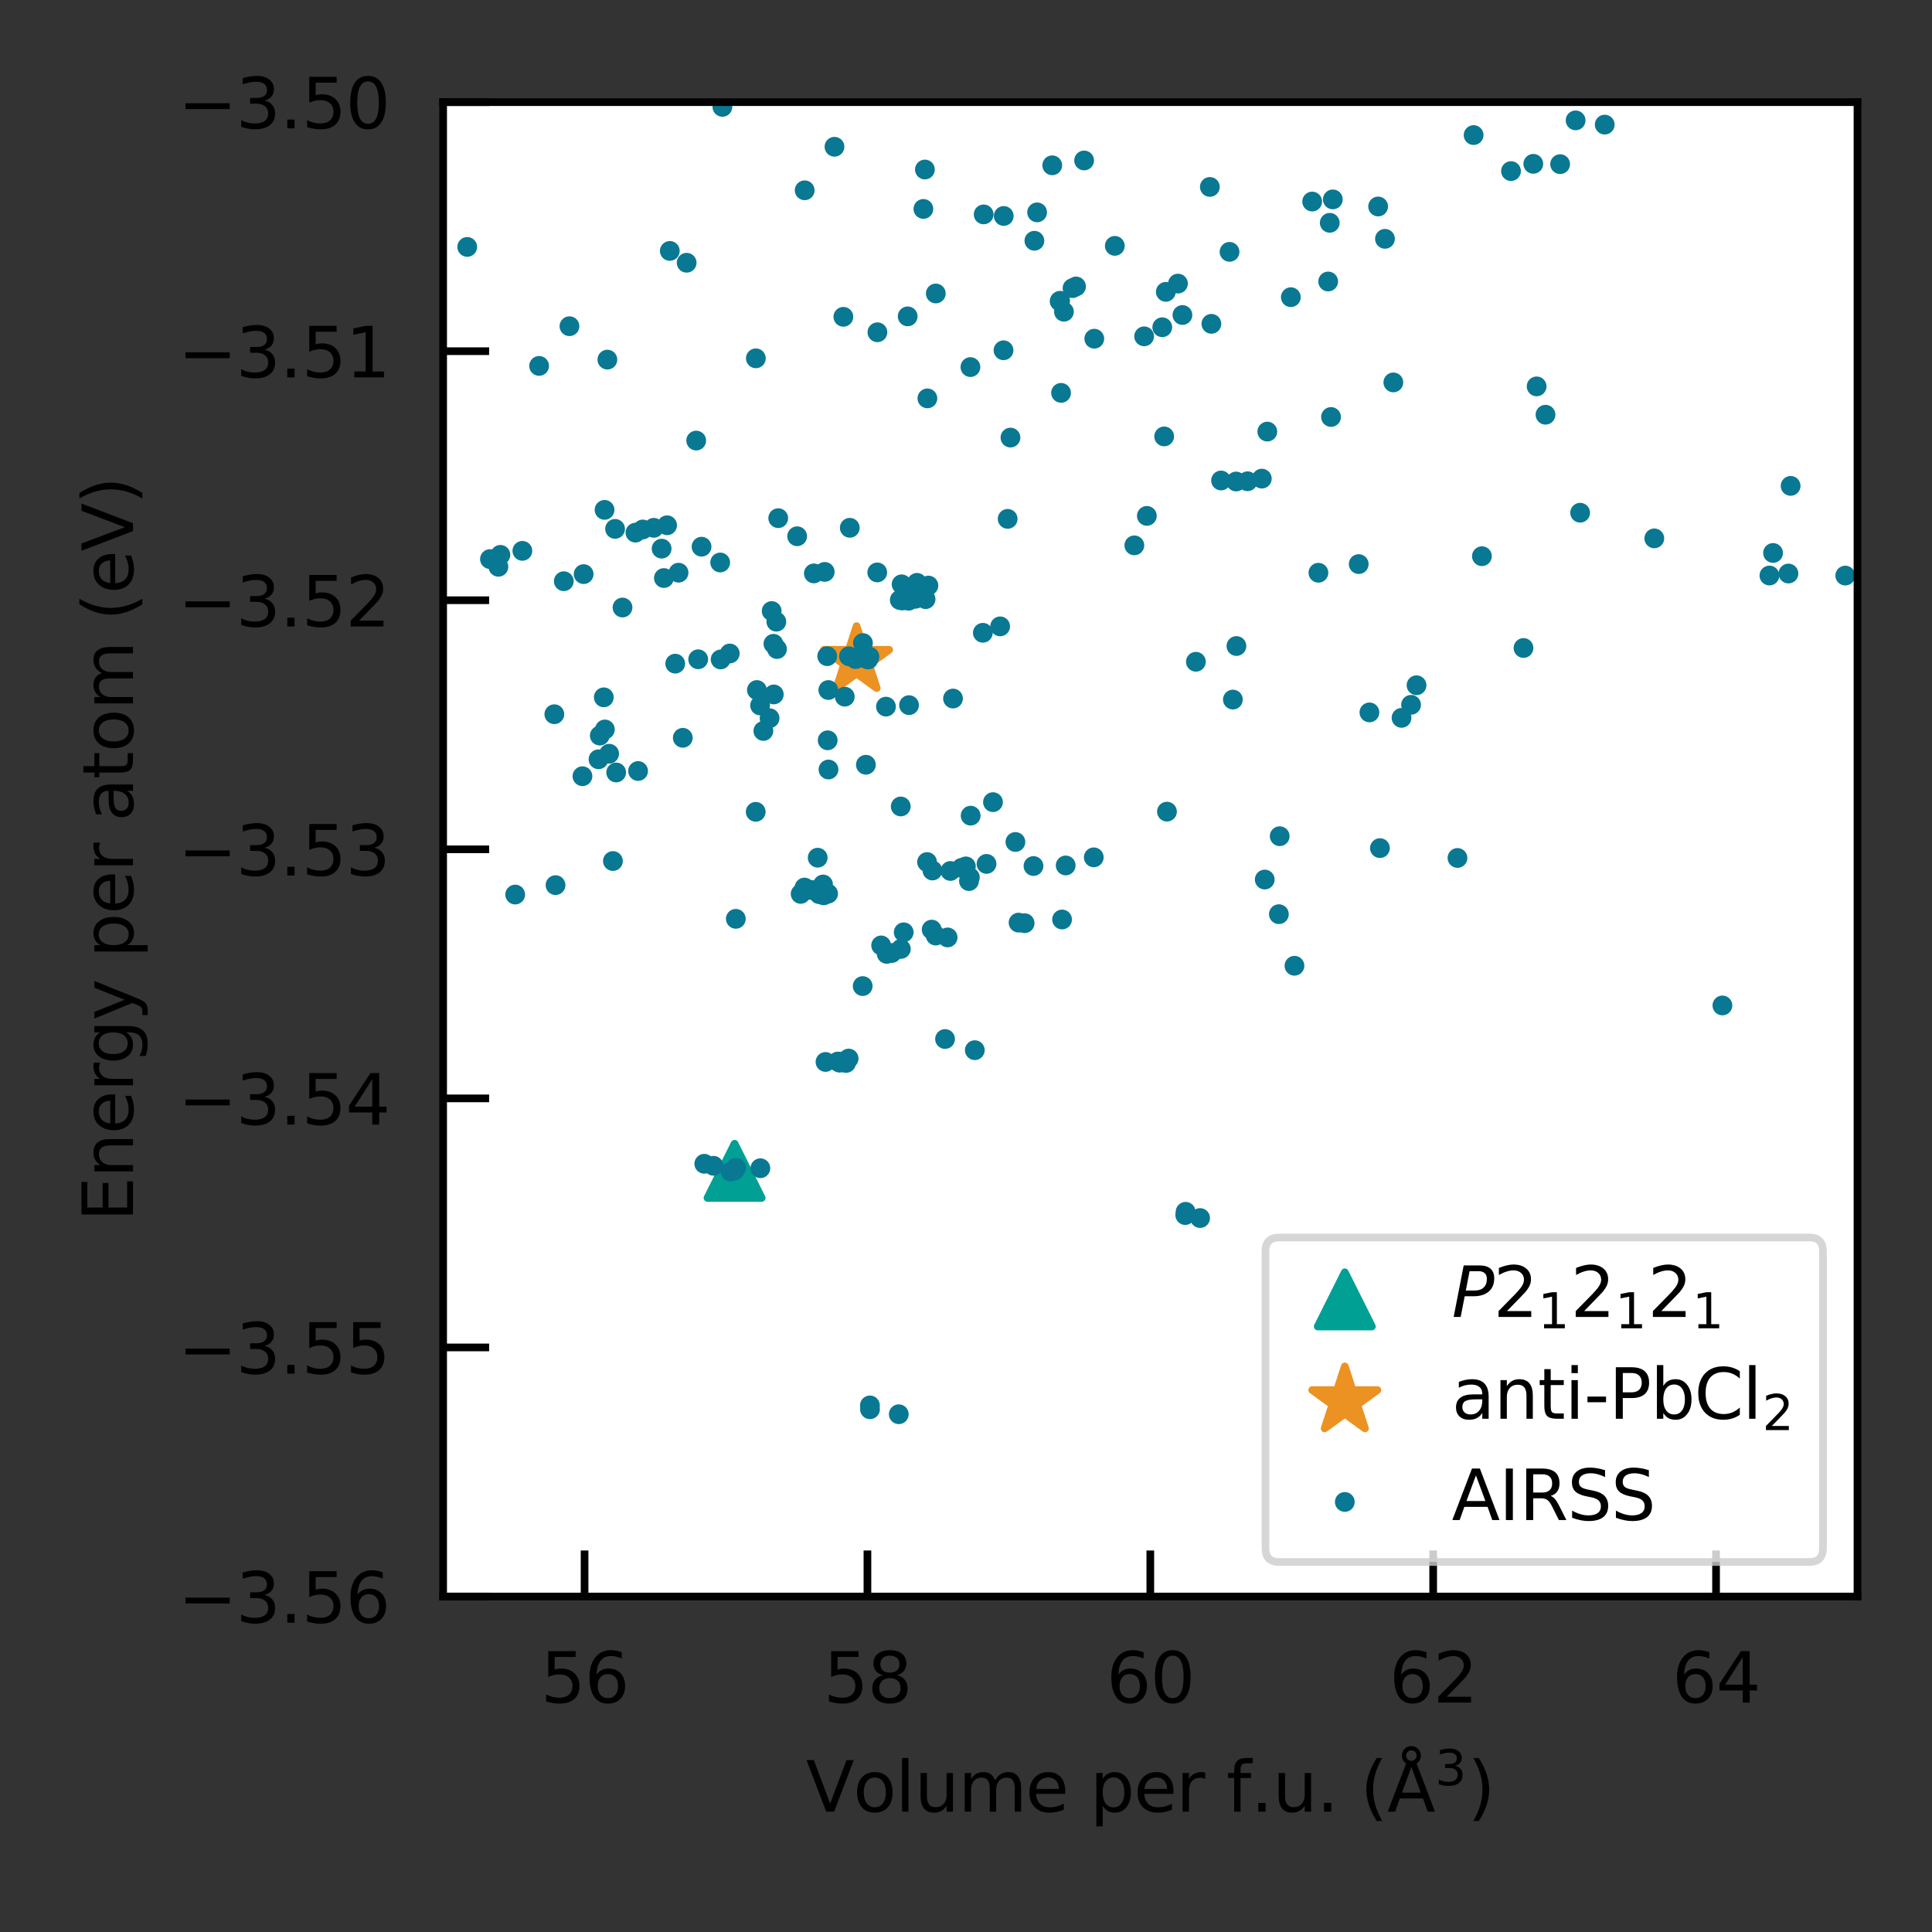 <?xml version="1.0" encoding="utf-8" standalone="no"?>
<!DOCTYPE svg PUBLIC "-//W3C//DTD SVG 1.1//EN"
  "http://www.w3.org/Graphics/SVG/1.1/DTD/svg11.dtd">
<svg height="252pt" version="1.1" viewBox="0 0 252 252" width="252pt" xmlns="http://www.w3.org/2000/svg" xmlns:xlink="http://www.w3.org/1999/xlink">
 <rect x="0" y="0" width="252" height="252" fill="#333333" stroke="none"/>
 <defs>
  <style type="text/css">*{stroke-linecap:butt;stroke-linejoin:round;}</style>
 </defs>
 <g id="figure_1">
  <g id="patch_1">
   <path d="M 0 252 
L 252 252 
L 252 0 
L 0 0 
z
" style="fill:none;"/>
  </g>
  <g id="axes_1">
   <g id="patch_2">
    <path d="M 57.8 208.24 
L 242.28 208.24 
L 242.28 13.32 
L 57.8 13.32 
z
" style="fill:#ffffff;"/>
   </g>
   <g id="PathCollection_1">
    <defs>
     <path d="M 0 -3.536 
L -3.536 3.536 
L 3.536 3.536 
z
" id="m527b037a0a" style="stroke:#00a094;"/>
    </defs>
    <g clip-path="url(#p0d3072b4ee)">
     <use style="fill:#00a094;stroke:#00a094;" x="95.815" xlink:href="#m527b037a0a" y="152.714"/>
    </g>
   </g>
   <g id="PathCollection_2">
    <defs>
     <path d="M 0 -4.472 
L -1.004 -1.382 
L -4.253 -1.382 
L -1.625 0.528 
L -2.629 3.618 
L -0 1.708 
L 2.629 3.618 
L 1.625 0.528 
L 4.253 -1.382 
L 1.004 -1.382 
z
" id="m580f932e03" style="stroke:#eb9222;"/>
    </defs>
    <g clip-path="url(#p0d3072b4ee)">
     <use style="fill:#eb9222;stroke:#eb9222;" x="111.729" xlink:href="#m580f932e03" y="86.137"/>
    </g>
   </g>
   <g id="PathCollection_3">
    <defs>
     <path d="M 0 0.791 
C 0.21 0.791 0.411 0.707 0.559 0.559 
C 0.707 0.411 0.791 0.21 0.791 0 
C 0.791 -0.21 0.707 -0.411 0.559 -0.559 
C 0.411 -0.707 0.21 -0.791 0 -0.791 
C -0.21 -0.791 -0.411 -0.707 -0.559 -0.559 
C -0.707 -0.411 -0.791 -0.21 -0.791 0 
C -0.791 0.21 -0.707 0.411 -0.559 0.559 
C -0.411 0.707 -0.21 0.791 0 0.791 
z
" id="md164e96bd6" style="stroke:#097892;"/>
    </defs>
    <g clip-path="url(#p0d3072b4ee)">
     <use style="fill:#097892;stroke:#097892;" x="173.847" xlink:href="#md164e96bd6" y="26.008"/>
     <use style="fill:#097892;stroke:#097892;" x="316.78" xlink:href="#md164e96bd6" y="34.277"/>
     <use style="fill:#097892;stroke:#097892;" x="180.648" xlink:href="#md164e96bd6" y="31.152"/>
     <use style="fill:#097892;stroke:#097892;" x="246.157" xlink:href="#md164e96bd6" y="74.673"/>
     <use style="fill:#097892;stroke:#097892;" x="182.809" xlink:href="#md164e96bd6" y="93.634"/>
     <use style="fill:#097892;stroke:#097892;" x="304.326" xlink:href="#md164e96bd6" y="33.35"/>
     <use style="fill:#097892;stroke:#097892;" x="215.779" xlink:href="#md164e96bd6" y="70.223"/>
     <use style="fill:#097892;stroke:#097892;" x="78.856" xlink:href="#md164e96bd6" y="66.504"/>
     <use style="fill:#097892;stroke:#097892;" x="110.353" xlink:href="#md164e96bd6" y="138.646"/>
     <use style="fill:#097892;stroke:#097892;" x="123.269" xlink:href="#md164e96bd6" y="135.524"/>
     <use style="fill:#097892;stroke:#097892;" x="199.997" xlink:href="#md164e96bd6" y="21.369"/>
     <use style="fill:#097892;stroke:#097892;" x="209.314" xlink:href="#md164e96bd6" y="16.254"/>
     <use style="fill:#097892;stroke:#097892;" x="120.965" xlink:href="#md164e96bd6" y="51.961"/>
     <use style="fill:#097892;stroke:#097892;" x="82.883" xlink:href="#md164e96bd6" y="69.475"/>
     <use style="fill:#097892;stroke:#097892;" x="128.304" xlink:href="#md164e96bd6" y="27.965"/>
     <use style="fill:#097892;stroke:#097892;" x="138.276" xlink:href="#md164e96bd6" y="39.229"/>
     <use style="fill:#097892;stroke:#097892;" x="149.234" xlink:href="#md164e96bd6" y="43.87"/>
     <use style="fill:#097892;stroke:#097892;" x="83.229" xlink:href="#md164e96bd6" y="100.567"/>
     <use style="fill:#097892;stroke:#097892;" x="164.584" xlink:href="#md164e96bd6" y="62.43"/>
     <use style="fill:#097892;stroke:#097892;" x="107.898" xlink:href="#md164e96bd6" y="85.588"/>
     <use style="fill:#097892;stroke:#097892;" x="104.934" xlink:href="#md164e96bd6" y="115.77"/>
     <use style="fill:#097892;stroke:#097892;" x="134.922" xlink:href="#md164e96bd6" y="31.404"/>
     <use style="fill:#097892;stroke:#097892;" x="201.588" xlink:href="#md164e96bd6" y="54.093"/>
     <use style="fill:#097892;stroke:#097892;" x="101.509" xlink:href="#md164e96bd6" y="67.585"/>
     <use style="fill:#097892;stroke:#097892;" x="110.692" xlink:href="#md164e96bd6" y="138.071"/>
     <use style="fill:#097892;stroke:#097892;" x="120.639" xlink:href="#md164e96bd6" y="22.111"/>
     <use style="fill:#097892;stroke:#097892;" x="118.392" xlink:href="#md164e96bd6" y="41.265"/>
     <use style="fill:#097892;stroke:#097892;" x="112.943" xlink:href="#md164e96bd6" y="99.75"/>
     <use style="fill:#097892;stroke:#097892;" x="94.225" xlink:href="#md164e96bd6" y="13.941"/>
     <use style="fill:#097892;stroke:#097892;" x="95.976" xlink:href="#md164e96bd6" y="119.847"/>
     <use style="fill:#097892;stroke:#097892;" x="78.756" xlink:href="#md164e96bd6" y="90.955"/>
     <use style="fill:#097892;stroke:#097892;" x="108.846" xlink:href="#md164e96bd6" y="19.143"/>
     <use style="fill:#097892;stroke:#097892;" x="131.434" xlink:href="#md164e96bd6" y="67.678"/>
     <use style="fill:#097892;stroke:#097892;" x="145.411" xlink:href="#md164e96bd6" y="32.069"/>
     <use style="fill:#097892;stroke:#097892;" x="107.573" xlink:href="#md164e96bd6" y="74.596"/>
     <use style="fill:#097892;stroke:#097892;" x="138.775" xlink:href="#md164e96bd6" y="40.659"/>
     <use style="fill:#097892;stroke:#097892;" x="134.803" xlink:href="#md164e96bd6" y="112.96"/>
     <use style="fill:#097892;stroke:#097892;" x="132.857" xlink:href="#md164e96bd6" y="120.341"/>
     <use style="fill:#097892;stroke:#097892;" x="183.463" xlink:href="#md164e96bd6" y="-1"/>
     <use style="fill:#097892;stroke:#097892;" x="179.353" xlink:href="#md164e96bd6" y="-1"/>
     <use style="fill:#097892;stroke:#097892;" x="112.557" xlink:href="#md164e96bd6" y="83.878"/>
     <use style="fill:#097892;stroke:#097892;" x="106.655" xlink:href="#md164e96bd6" y="111.873"/>
     <use style="fill:#097892;stroke:#097892;" x="141.407" xlink:href="#md164e96bd6" y="20.93"/>
     <use style="fill:#097892;stroke:#097892;" x="79.947" xlink:href="#md164e96bd6" y="112.308"/>
     <use style="fill:#097892;stroke:#097892;" x="135.276" xlink:href="#md164e96bd6" y="27.7"/>
     <use style="fill:#097892;stroke:#097892;" x="114.446" xlink:href="#md164e96bd6" y="43.34"/>
     <use style="fill:#097892;stroke:#097892;" x="81.197" xlink:href="#md164e96bd6" y="79.242"/>
     <use style="fill:#097892;stroke:#097892;" x="138.4" xlink:href="#md164e96bd6" y="51.243"/>
     <use style="fill:#097892;stroke:#097892;" x="98.727" xlink:href="#md164e96bd6" y="90.004"/>
     <use style="fill:#097892;stroke:#097892;" x="110.188" xlink:href="#md164e96bd6" y="90.871"/>
     <use style="fill:#097892;stroke:#097892;" x="125.986" xlink:href="#md164e96bd6" y="113.007"/>
     <use style="fill:#097892;stroke:#097892;" x="73.539" xlink:href="#md164e96bd6" y="75.81"/>
     <use style="fill:#097892;stroke:#097892;" x="122.06" xlink:href="#md164e96bd6" y="38.28"/>
     <use style="fill:#097892;stroke:#097892;" x="76.126" xlink:href="#md164e96bd6" y="74.885"/>
     <use style="fill:#097892;stroke:#097892;" x="118.028" xlink:href="#md164e96bd6" y="77.872"/>
     <use style="fill:#097892;stroke:#097892;" x="93.937" xlink:href="#md164e96bd6" y="73.368"/>
     <use style="fill:#097892;stroke:#097892;" x="267.01" xlink:href="#md164e96bd6" y="31.145"/>
     <use style="fill:#097892;stroke:#097892;" x="120.919" xlink:href="#md164e96bd6" y="112.442"/>
     <use style="fill:#097892;stroke:#097892;" x="168.37" xlink:href="#md164e96bd6" y="38.763"/>
     <use style="fill:#097892;stroke:#097892;" x="165.302" xlink:href="#md164e96bd6" y="56.295"/>
     <use style="fill:#097892;stroke:#097892;" x="117.362" xlink:href="#md164e96bd6" y="78.258"/>
     <use style="fill:#097892;stroke:#097892;" x="90.809" xlink:href="#md164e96bd6" y="57.466"/>
     <use style="fill:#097892;stroke:#097892;" x="83.835" xlink:href="#md164e96bd6" y="69.063"/>
     <use style="fill:#097892;stroke:#097892;" x="140.352" xlink:href="#md164e96bd6" y="37.364"/>
     <use style="fill:#097892;stroke:#097892;" x="117.49" xlink:href="#md164e96bd6" y="105.19"/>
     <use style="fill:#097892;stroke:#097892;" x="126.578" xlink:href="#md164e96bd6" y="47.88"/>
     <use style="fill:#097892;stroke:#097892;" x="160.811" xlink:href="#md164e96bd6" y="91.249"/>
     <use style="fill:#097892;stroke:#097892;" x="123.967" xlink:href="#md164e96bd6" y="113.604"/>
     <use style="fill:#097892;stroke:#097892;" x="141.374" xlink:href="#md164e96bd6" y="4.168"/>
     <use style="fill:#097892;stroke:#097892;" x="99.571" xlink:href="#md164e96bd6" y="95.342"/>
     <use style="fill:#097892;stroke:#097892;" x="100.882" xlink:href="#md164e96bd6" y="83.974"/>
     <use style="fill:#097892;stroke:#097892;" x="109.985" xlink:href="#md164e96bd6" y="138.46"/>
     <use style="fill:#097892;stroke:#097892;" x="154.598" xlink:href="#md164e96bd6" y="158.485"/>
     <use style="fill:#097892;stroke:#097892;" x="101.262" xlink:href="#md164e96bd6" y="81.092"/>
     <use style="fill:#097892;stroke:#097892;" x="156.534" xlink:href="#md164e96bd6" y="158.875"/>
     <use style="fill:#097892;stroke:#097892;" x="45.44" xlink:href="#md164e96bd6" y="64.35"/>
     <use style="fill:#097892;stroke:#097892;" x="118.57" xlink:href="#md164e96bd6" y="91.974"/>
     <use style="fill:#097892;stroke:#097892;" x="60.942" xlink:href="#md164e96bd6" y="32.207"/>
     <use style="fill:#097892;stroke:#097892;" x="181.74" xlink:href="#md164e96bd6" y="49.88"/>
     <use style="fill:#097892;stroke:#097892;" x="139.898" xlink:href="#md164e96bd6" y="37.585"/>
     <use style="fill:#097892;stroke:#097892;" x="209.76" xlink:href="#md164e96bd6" y="8.084"/>
     <use style="fill:#097892;stroke:#097892;" x="108.043" xlink:href="#md164e96bd6" y="90.004"/>
     <use style="fill:#097892;stroke:#097892;" x="128.199" xlink:href="#md164e96bd6" y="82.538"/>
     <use style="fill:#097892;stroke:#097892;" x="171.153" xlink:href="#md164e96bd6" y="26.289"/>
     <use style="fill:#097892;stroke:#097892;" x="67.199" xlink:href="#md164e96bd6" y="116.681"/>
     <use style="fill:#097892;stroke:#097892;" x="89.06" xlink:href="#md164e96bd6" y="96.236"/>
     <use style="fill:#097892;stroke:#097892;" x="78.065" xlink:href="#md164e96bd6" y="99.037"/>
     <use style="fill:#097892;stroke:#097892;" x="130.894" xlink:href="#md164e96bd6" y="45.689"/>
     <use style="fill:#097892;stroke:#097892;" x="158.007" xlink:href="#md164e96bd6" y="42.239"/>
     <use style="fill:#097892;stroke:#097892;" x="159.268" xlink:href="#md164e96bd6" y="62.673"/>
     <use style="fill:#097892;stroke:#097892;" x="162.723" xlink:href="#md164e96bd6" y="62.773"/>
     <use style="fill:#097892;stroke:#097892;" x="131.8" xlink:href="#md164e96bd6" y="57.076"/>
     <use style="fill:#097892;stroke:#097892;" x="95.796" xlink:href="#md164e96bd6" y="152.668"/>
     <use style="fill:#097892;stroke:#097892;" x="104.958" xlink:href="#md164e96bd6" y="24.821"/>
     <use style="fill:#097892;stroke:#097892;" x="110.006" xlink:href="#md164e96bd6" y="41.323"/>
     <use style="fill:#097892;stroke:#097892;" x="100.655" xlink:href="#md164e96bd6" y="79.701"/>
     <use style="fill:#097892;stroke:#097892;" x="160.375" xlink:href="#md164e96bd6" y="32.85"/>
     <use style="fill:#097892;stroke:#097892;" x="137.249" xlink:href="#md164e96bd6" y="21.562"/>
     <use style="fill:#097892;stroke:#097892;" x="101.347" xlink:href="#md164e96bd6" y="84.657"/>
     <use style="fill:#097892;stroke:#097892;" x="93.998" xlink:href="#md164e96bd6" y="86.013"/>
     <use style="fill:#097892;stroke:#097892;" x="73.274" xlink:href="#md164e96bd6" y="-1"/>
     <use style="fill:#097892;stroke:#097892;" x="145.239" xlink:href="#md164e96bd6" y="-1"/>
     <use style="fill:#097892;stroke:#097892;" x="173.446" xlink:href="#md164e96bd6" y="29.063"/>
     <use style="fill:#097892;stroke:#097892;" x="139.531" xlink:href="#md164e96bd6" y="-1"/>
     <use style="fill:#097892;stroke:#097892;" x="121.463" xlink:href="#md164e96bd6" y="-1"/>
     <use style="fill:#097892;stroke:#097892;" x="98.59" xlink:href="#md164e96bd6" y="46.738"/>
     <use style="fill:#097892;stroke:#097892;" x="72.305" xlink:href="#md164e96bd6" y="93.16"/>
     <use style="fill:#097892;stroke:#097892;" x="99.177" xlink:href="#md164e96bd6" y="152.378"/>
     <use style="fill:#097892;stroke:#097892;" x="151.848" xlink:href="#md164e96bd6" y="56.923"/>
     <use style="fill:#097892;stroke:#097892;" x="74.278" xlink:href="#md164e96bd6" y="42.549"/>
     <use style="fill:#097892;stroke:#097892;" x="122.048" xlink:href="#md164e96bd6" y="122.031"/>
     <use style="fill:#097892;stroke:#097892;" x="87.013" xlink:href="#md164e96bd6" y="68.515"/>
     <use style="fill:#097892;stroke:#097892;" x="105.806" xlink:href="#md164e96bd6" y="116.078"/>
     <use style="fill:#097892;stroke:#097892;" x="79.222" xlink:href="#md164e96bd6" y="46.907"/>
     <use style="fill:#097892;stroke:#097892;" x="88.507" xlink:href="#md164e96bd6" y="74.699"/>
     <use style="fill:#097892;stroke:#097892;" x="157.807" xlink:href="#md164e96bd6" y="24.382"/>
     <use style="fill:#097892;stroke:#097892;" x="154.23" xlink:href="#md164e96bd6" y="41.087"/>
     <use style="fill:#097892;stroke:#097892;" x="63.908" xlink:href="#md164e96bd6" y="72.923"/>
     <use style="fill:#097892;stroke:#097892;" x="108.064" xlink:href="#md164e96bd6" y="100.372"/>
     <use style="fill:#097892;stroke:#097892;" x="85.28" xlink:href="#md164e96bd6" y="68.845"/>
     <use style="fill:#097892;stroke:#097892;" x="118.032" xlink:href="#md164e96bd6" y="77.92"/>
     <use style="fill:#097892;stroke:#097892;" x="130.923" xlink:href="#md164e96bd6" y="28.169"/>
     <use style="fill:#097892;stroke:#097892;" x="113.476" xlink:href="#md164e96bd6" y="183.819"/>
     <use style="fill:#097892;stroke:#097892;" x="304.711" xlink:href="#md164e96bd6" y="3.736"/>
     <use style="fill:#097892;stroke:#097892;" x="270.223" xlink:href="#md164e96bd6" y="-1"/>
     <use style="fill:#097892;stroke:#097892;" x="183.647" xlink:href="#md164e96bd6" y="-1"/>
     <use style="fill:#097892;stroke:#097892;" x="127.148" xlink:href="#md164e96bd6" y="136.98"/>
     <use style="fill:#097892;stroke:#097892;" x="233.275" xlink:href="#md164e96bd6" y="74.808"/>
     <use style="fill:#097892;stroke:#097892;" x="161.232" xlink:href="#md164e96bd6" y="62.806"/>
     <use style="fill:#097892;stroke:#097892;" x="200.43" xlink:href="#md164e96bd6" y="50.398"/>
     <use style="fill:#097892;stroke:#097892;" x="250.779" xlink:href="#md164e96bd6" y="73.084"/>
     <use style="fill:#097892;stroke:#097892;" x="198.719" xlink:href="#md164e96bd6" y="84.521"/>
     <use style="fill:#097892;stroke:#097892;" x="189.87" xlink:href="#md164e96bd6" y="-1"/>
     <use style="fill:#097892;stroke:#097892;" x="188.228" xlink:href="#md164e96bd6" y="-1"/>
     <use style="fill:#097892;stroke:#097892;" x="184.765" xlink:href="#md164e96bd6" y="89.381"/>
     <use style="fill:#097892;stroke:#097892;" x="120.726" xlink:href="#md164e96bd6" y="78.149"/>
     <use style="fill:#097892;stroke:#097892;" x="314.011" xlink:href="#md164e96bd6" y="31.75"/>
     <use style="fill:#097892;stroke:#097892;" x="265.396" xlink:href="#md164e96bd6" y="29.943"/>
     <use style="fill:#097892;stroke:#097892;" x="96.013" xlink:href="#md164e96bd6" y="152.325"/>
     <use style="fill:#097892;stroke:#097892;" x="155.987" xlink:href="#md164e96bd6" y="86.319"/>
     <use style="fill:#097892;stroke:#097892;" x="195.436" xlink:href="#md164e96bd6" y="-1"/>
     <use style="fill:#097892;stroke:#097892;" x="203.224" xlink:href="#md164e96bd6" y="-1"/>
     <use style="fill:#097892;stroke:#097892;" x="116.314" xlink:href="#md164e96bd6" y="124.304"/>
     <use style="fill:#097892;stroke:#097892;" x="327.027" xlink:href="#md164e96bd6" y="66.114"/>
     <use style="fill:#097892;stroke:#097892;" x="304.364" xlink:href="#md164e96bd6" y="31.875"/>
     <use style="fill:#097892;stroke:#097892;" x="72.462" xlink:href="#md164e96bd6" y="115.452"/>
     <use style="fill:#097892;stroke:#097892;" x="95.186" xlink:href="#md164e96bd6" y="85.237"/>
     <use style="fill:#097892;stroke:#097892;" x="121.622" xlink:href="#md164e96bd6" y="113.544"/>
     <use style="fill:#097892;stroke:#097892;" x="88.073" xlink:href="#md164e96bd6" y="86.563"/>
     <use style="fill:#097892;stroke:#097892;" x="186.789" xlink:href="#md164e96bd6" y="-1"/>
     <use style="fill:#097892;stroke:#097892;" x="191.437" xlink:href="#md164e96bd6" y="-1"/>
     <use style="fill:#097892;stroke:#097892;" x="119.412" xlink:href="#md164e96bd6" y="78.101"/>
     <use style="fill:#097892;stroke:#097892;" x="152.212" xlink:href="#md164e96bd6" y="105.866"/>
     <use style="fill:#097892;stroke:#097892;" x="118.52" xlink:href="#md164e96bd6" y="78.358"/>
     <use style="fill:#097892;stroke:#097892;" x="91.864" xlink:href="#md164e96bd6" y="151.796"/>
     <use style="fill:#097892;stroke:#097892;" x="138.212" xlink:href="#md164e96bd6" y="39.298"/>
     <use style="fill:#097892;stroke:#097892;" x="117.682" xlink:href="#md164e96bd6" y="78.324"/>
     <use style="fill:#097892;stroke:#097892;" x="109.28" xlink:href="#md164e96bd6" y="138.462"/>
     <use style="fill:#097892;stroke:#097892;" x="133.648" xlink:href="#md164e96bd6" y="120.416"/>
     <use style="fill:#097892;stroke:#097892;" x="305.415" xlink:href="#md164e96bd6" y="34.524"/>
     <use style="fill:#097892;stroke:#097892;" x="106.155" xlink:href="#md164e96bd6" y="74.792"/>
     <use style="fill:#097892;stroke:#097892;" x="91.069" xlink:href="#md164e96bd6" y="85.992"/>
     <use style="fill:#097892;stroke:#097892;" x="79.455" xlink:href="#md164e96bd6" y="98.313"/>
     <use style="fill:#097892;stroke:#097892;" x="193.295" xlink:href="#md164e96bd6" y="72.548"/>
     <use style="fill:#097892;stroke:#097892;" x="120.442" xlink:href="#md164e96bd6" y="27.251"/>
     <use style="fill:#097892;stroke:#097892;" x="126.608" xlink:href="#md164e96bd6" y="106.39"/>
     <use style="fill:#097892;stroke:#097892;" x="115.56" xlink:href="#md164e96bd6" y="92.169"/>
     <use style="fill:#097892;stroke:#097892;" x="138.53" xlink:href="#md164e96bd6" y="119.933"/>
     <use style="fill:#097892;stroke:#097892;" x="123.602" xlink:href="#md164e96bd6" y="122.275"/>
     <use style="fill:#097892;stroke:#097892;" x="98.572" xlink:href="#md164e96bd6" y="105.892"/>
     <use style="fill:#097892;stroke:#097892;" x="190.106" xlink:href="#md164e96bd6" y="111.907"/>
     <use style="fill:#097892;stroke:#097892;" x="109.512" xlink:href="#md164e96bd6" y="138.609"/>
     <use style="fill:#097892;stroke:#097892;" x="107.959" xlink:href="#md164e96bd6" y="96.561"/>
     <use style="fill:#097892;stroke:#097892;" x="95.295" xlink:href="#md164e96bd6" y="152.797"/>
     <use style="fill:#097892;stroke:#097892;" x="125.418" xlink:href="#md164e96bd6" y="113.202"/>
     <use style="fill:#097892;stroke:#097892;" x="139.003" xlink:href="#md164e96bd6" y="112.884"/>
     <use style="fill:#097892;stroke:#097892;" x="197.087" xlink:href="#md164e96bd6" y="22.317"/>
     <use style="fill:#097892;stroke:#097892;" x="117.876" xlink:href="#md164e96bd6" y="121.604"/>
     <use style="fill:#097892;stroke:#097892;" x="152.063" xlink:href="#md164e96bd6" y="38.067"/>
     <use style="fill:#097892;stroke:#097892;" x="112.526" xlink:href="#md164e96bd6" y="128.619"/>
     <use style="fill:#097892;stroke:#097892;" x="151.6" xlink:href="#md164e96bd6" y="42.684"/>
     <use style="fill:#097892;stroke:#097892;" x="106.846" xlink:href="#md164e96bd6" y="116.628"/>
     <use style="fill:#097892;stroke:#097892;" x="230.794" xlink:href="#md164e96bd6" y="75.068"/>
     <use style="fill:#097892;stroke:#097892;" x="155.846" xlink:href="#md164e96bd6" y="10.8"/>
     <use style="fill:#097892;stroke:#097892;" x="124.307" xlink:href="#md164e96bd6" y="91.114"/>
     <use style="fill:#097892;stroke:#097892;" x="240.688" xlink:href="#md164e96bd6" y="75.076"/>
     <use style="fill:#097892;stroke:#097892;" x="142.733" xlink:href="#md164e96bd6" y="44.178"/>
     <use style="fill:#097892;stroke:#097892;" x="89.562" xlink:href="#md164e96bd6" y="34.272"/>
     <use style="fill:#097892;stroke:#097892;" x="173.612" xlink:href="#md164e96bd6" y="54.389"/>
     <use style="fill:#097892;stroke:#097892;" x="153.647" xlink:href="#md164e96bd6" y="36.991"/>
     <use style="fill:#097892;stroke:#097892;" x="80.227" xlink:href="#md164e96bd6" y="68.984"/>
     <use style="fill:#097892;stroke:#097892;" x="161.273" xlink:href="#md164e96bd6" y="84.263"/>
     <use style="fill:#097892;stroke:#097892;" x="173.241" xlink:href="#md164e96bd6" y="36.716"/>
     <use style="fill:#097892;stroke:#097892;" x="177.224" xlink:href="#md164e96bd6" y="73.578"/>
     <use style="fill:#097892;stroke:#097892;" x="246.86" xlink:href="#md164e96bd6" y="84.871"/>
     <use style="fill:#097892;stroke:#097892;" x="80.371" xlink:href="#md164e96bd6" y="100.758"/>
     <use style="fill:#097892;stroke:#097892;" x="129.518" xlink:href="#md164e96bd6" y="104.628"/>
     <use style="fill:#097892;stroke:#097892;" x="205.515" xlink:href="#md164e96bd6" y="15.7"/>
     <use style="fill:#097892;stroke:#097892;" x="171.967" xlink:href="#md164e96bd6" y="74.707"/>
     <use style="fill:#097892;stroke:#097892;" x="130.454" xlink:href="#md164e96bd6" y="81.7"/>
     <use style="fill:#097892;stroke:#097892;" x="147.959" xlink:href="#md164e96bd6" y="71.134"/>
     <use style="fill:#097892;stroke:#097892;" x="149.59" xlink:href="#md164e96bd6" y="67.289"/>
     <use style="fill:#097892;stroke:#097892;" x="132.445" xlink:href="#md164e96bd6" y="109.823"/>
     <use style="fill:#097892;stroke:#097892;" x="70.32" xlink:href="#md164e96bd6" y="47.727"/>
     <use style="fill:#097892;stroke:#097892;" x="75.973" xlink:href="#md164e96bd6" y="101.244"/>
     <use style="fill:#097892;stroke:#097892;" x="126.502" xlink:href="#md164e96bd6" y="114.441"/>
     <use style="fill:#097892;stroke:#097892;" x="203.496" xlink:href="#md164e96bd6" y="21.411"/>
     <use style="fill:#097892;stroke:#097892;" x="154.645" xlink:href="#md164e96bd6" y="158.06"/>
     <use style="fill:#097892;stroke:#097892;" x="164.966" xlink:href="#md164e96bd6" y="114.722"/>
     <use style="fill:#097892;stroke:#097892;" x="128.676" xlink:href="#md164e96bd6" y="112.683"/>
     <use style="fill:#097892;stroke:#097892;" x="179.757" xlink:href="#md164e96bd6" y="26.934"/>
     <use style="fill:#097892;stroke:#097892;" x="190.558" xlink:href="#md164e96bd6" y="-1"/>
     <use style="fill:#097892;stroke:#097892;" x="177.02" xlink:href="#md164e96bd6" y="-1"/>
     <use style="fill:#097892;stroke:#097892;" x="100.93" xlink:href="#md164e96bd6" y="90.577"/>
     <use style="fill:#097892;stroke:#097892;" x="107.674" xlink:href="#md164e96bd6" y="138.515"/>
     <use style="fill:#097892;stroke:#097892;" x="192.21" xlink:href="#md164e96bd6" y="17.619"/>
     <use style="fill:#097892;stroke:#097892;" x="87.367" xlink:href="#md164e96bd6" y="32.729"/>
     <use style="fill:#097892;stroke:#097892;" x="126.387" xlink:href="#md164e96bd6" y="114.923"/>
     <use style="fill:#097892;stroke:#097892;" x="93.063" xlink:href="#md164e96bd6" y="152.06"/>
     <use style="fill:#097892;stroke:#097892;" x="113.469" xlink:href="#md164e96bd6" y="183.313"/>
     <use style="fill:#097892;stroke:#097892;" x="86.594" xlink:href="#md164e96bd6" y="75.396"/>
     <use style="fill:#097892;stroke:#097892;" x="117.233" xlink:href="#md164e96bd6" y="184.465"/>
     <use style="fill:#097892;stroke:#097892;" x="100.382" xlink:href="#md164e96bd6" y="93.678"/>
     <use style="fill:#097892;stroke:#097892;" x="166.917" xlink:href="#md164e96bd6" y="109.069"/>
     <use style="fill:#097892;stroke:#097892;" x="254.697" xlink:href="#md164e96bd6" y="72.842"/>
     <use style="fill:#097892;stroke:#097892;" x="328.013" xlink:href="#md164e96bd6" y="67.741"/>
     <use style="fill:#097892;stroke:#097892;" x="142.667" xlink:href="#md164e96bd6" y="111.826"/>
     <use style="fill:#097892;stroke:#097892;" x="168.842" xlink:href="#md164e96bd6" y="125.97"/>
     <use style="fill:#097892;stroke:#097892;" x="99.14" xlink:href="#md164e96bd6" y="92.012"/>
     <use style="fill:#097892;stroke:#097892;" x="179.991" xlink:href="#md164e96bd6" y="110.622"/>
     <use style="fill:#097892;stroke:#097892;" x="178.62" xlink:href="#md164e96bd6" y="92.921"/>
     <use style="fill:#097892;stroke:#097892;" x="206.106" xlink:href="#md164e96bd6" y="66.877"/>
     <use style="fill:#097892;stroke:#097892;" x="233.56" xlink:href="#md164e96bd6" y="63.376"/>
     <use style="fill:#097892;stroke:#097892;" x="231.269" xlink:href="#md164e96bd6" y="72.126"/>
     <use style="fill:#097892;stroke:#097892;" x="166.811" xlink:href="#md164e96bd6" y="119.24"/>
     <use style="fill:#097892;stroke:#097892;" x="224.662" xlink:href="#md164e96bd6" y="131.146"/>
     <use style="fill:#097892;stroke:#097892;" x="184.052" xlink:href="#md164e96bd6" y="91.931"/>
     <use style="fill:#097892;stroke:#097892;" x="110.734" xlink:href="#md164e96bd6" y="85.601"/>
     <use style="fill:#097892;stroke:#097892;" x="114.933" xlink:href="#md164e96bd6" y="123.315"/>
     <use style="fill:#097892;stroke:#097892;" x="65.269" xlink:href="#md164e96bd6" y="72.373"/>
     <use style="fill:#097892;stroke:#097892;" x="121.097" xlink:href="#md164e96bd6" y="76.379"/>
     <use style="fill:#097892;stroke:#097892;" x="108.012" xlink:href="#md164e96bd6" y="116.568"/>
     <use style="fill:#097892;stroke:#097892;" x="110.842" xlink:href="#md164e96bd6" y="68.843"/>
     <use style="fill:#097892;stroke:#097892;" x="117.503" xlink:href="#md164e96bd6" y="123.776"/>
     <use style="fill:#097892;stroke:#097892;" x="118.879" xlink:href="#md164e96bd6" y="76.551"/>
     <use style="fill:#097892;stroke:#097892;" x="117.602" xlink:href="#md164e96bd6" y="76.215"/>
     <use style="fill:#097892;stroke:#097892;" x="114.424" xlink:href="#md164e96bd6" y="74.664"/>
     <use style="fill:#097892;stroke:#097892;" x="111.571" xlink:href="#md164e96bd6" y="85.962"/>
     <use style="fill:#097892;stroke:#097892;" x="105.322" xlink:href="#md164e96bd6" y="116.076"/>
     <use style="fill:#097892;stroke:#097892;" x="119.609" xlink:href="#md164e96bd6" y="76.024"/>
     <use style="fill:#097892;stroke:#097892;" x="121.523" xlink:href="#md164e96bd6" y="121.252"/>
     <use style="fill:#097892;stroke:#097892;" x="111.794" xlink:href="#md164e96bd6" y="85.876"/>
     <use style="fill:#097892;stroke:#097892;" x="113.242" xlink:href="#md164e96bd6" y="86.022"/>
     <use style="fill:#097892;stroke:#097892;" x="68.135" xlink:href="#md164e96bd6" y="71.85"/>
     <use style="fill:#097892;stroke:#097892;" x="65.008" xlink:href="#md164e96bd6" y="73.928"/>
     <use style="fill:#097892;stroke:#097892;" x="107.021" xlink:href="#md164e96bd6" y="116.411"/>
     <use style="fill:#097892;stroke:#097892;" x="115.659" xlink:href="#md164e96bd6" y="124.417"/>
     <use style="fill:#097892;stroke:#097892;" x="78.898" xlink:href="#md164e96bd6" y="95.147"/>
     <use style="fill:#097892;stroke:#097892;" x="104.433" xlink:href="#md164e96bd6" y="116.594"/>
     <use style="fill:#097892;stroke:#097892;" x="78.233" xlink:href="#md164e96bd6" y="95.945"/>
     <use style="fill:#097892;stroke:#097892;" x="113" xlink:href="#md164e96bd6" y="85.922"/>
     <use style="fill:#097892;stroke:#097892;" x="91.507" xlink:href="#md164e96bd6" y="71.309"/>
     <use style="fill:#097892;stroke:#097892;" x="107.434" xlink:href="#md164e96bd6" y="116.783"/>
     <use style="fill:#097892;stroke:#097892;" x="86.299" xlink:href="#md164e96bd6" y="71.563"/>
     <use style="fill:#097892;stroke:#097892;" x="103.977" xlink:href="#md164e96bd6" y="69.946"/>
     <use style="fill:#097892;stroke:#097892;" x="113.404" xlink:href="#md164e96bd6" y="85.656"/>
     <use style="fill:#097892;stroke:#097892;" x="107.353" xlink:href="#md164e96bd6" y="115.367"/>
    </g>
   </g>
   <g id="matplotlib.axis_1">
    <g id="xtick_1">
     <g id="line2d_1">
      <defs>
       <path d="M 0 0 
L 0 -6 
" id="mb0ac478d03" style="stroke:#000000;"/>
      </defs>
      <g>
       <use style="stroke:#000000;" x="76.248" xlink:href="#mb0ac478d03" y="208.24"/>
      </g>
     </g>
     <g id="text_1">
      <!-- 56 -->
      <g transform="translate(70.522 222.079)scale(0.09 -0.09)">
       <defs>
        <path d="M 691 4666 
L 3169 4666 
L 3169 4134 
L 1269 4134 
L 1269 2991 
Q 1406 3038 1543 3061 
Q 1681 3084 1819 3084 
Q 2600 3084 3056 2656 
Q 3513 2228 3513 1497 
Q 3513 744 3044 326 
Q 2575 -91 1722 -91 
Q 1428 -91 1123 -41 
Q 819 9 494 109 
L 494 744 
Q 775 591 1075 516 
Q 1375 441 1709 441 
Q 2250 441 2565 725 
Q 2881 1009 2881 1497 
Q 2881 1984 2565 2268 
Q 2250 2553 1709 2553 
Q 1456 2553 1204 2497 
Q 953 2441 691 2322 
L 691 4666 
z
" id="DejaVuSans-35" transform="scale(0.016)"/>
        <path d="M 2113 2584 
Q 1688 2584 1439 2293 
Q 1191 2003 1191 1497 
Q 1191 994 1439 701 
Q 1688 409 2113 409 
Q 2538 409 2786 701 
Q 3034 994 3034 1497 
Q 3034 2003 2786 2293 
Q 2538 2584 2113 2584 
z
M 3366 4563 
L 3366 3988 
Q 3128 4100 2886 4159 
Q 2644 4219 2406 4219 
Q 1781 4219 1451 3797 
Q 1122 3375 1075 2522 
Q 1259 2794 1537 2939 
Q 1816 3084 2150 3084 
Q 2853 3084 3261 2657 
Q 3669 2231 3669 1497 
Q 3669 778 3244 343 
Q 2819 -91 2113 -91 
Q 1303 -91 875 529 
Q 447 1150 447 2328 
Q 447 3434 972 4092 
Q 1497 4750 2381 4750 
Q 2619 4750 2861 4703 
Q 3103 4656 3366 4563 
z
" id="DejaVuSans-36" transform="scale(0.016)"/>
       </defs>
       <use xlink:href="#DejaVuSans-35"/>
       <use x="63.623" xlink:href="#DejaVuSans-36"/>
      </g>
     </g>
    </g>
    <g id="xtick_2">
     <g id="line2d_2">
      <g>
       <use style="stroke:#000000;" x="113.144" xlink:href="#mb0ac478d03" y="208.24"/>
      </g>
     </g>
     <g id="text_2">
      <!-- 58 -->
      <g transform="translate(107.418 222.079)scale(0.09 -0.09)">
       <defs>
        <path d="M 2034 2216 
Q 1584 2216 1326 1975 
Q 1069 1734 1069 1313 
Q 1069 891 1326 650 
Q 1584 409 2034 409 
Q 2484 409 2743 651 
Q 3003 894 3003 1313 
Q 3003 1734 2745 1975 
Q 2488 2216 2034 2216 
z
M 1403 2484 
Q 997 2584 770 2862 
Q 544 3141 544 3541 
Q 544 4100 942 4425 
Q 1341 4750 2034 4750 
Q 2731 4750 3128 4425 
Q 3525 4100 3525 3541 
Q 3525 3141 3298 2862 
Q 3072 2584 2669 2484 
Q 3125 2378 3379 2068 
Q 3634 1759 3634 1313 
Q 3634 634 3220 271 
Q 2806 -91 2034 -91 
Q 1263 -91 848 271 
Q 434 634 434 1313 
Q 434 1759 690 2068 
Q 947 2378 1403 2484 
z
M 1172 3481 
Q 1172 3119 1398 2916 
Q 1625 2713 2034 2713 
Q 2441 2713 2670 2916 
Q 2900 3119 2900 3481 
Q 2900 3844 2670 4047 
Q 2441 4250 2034 4250 
Q 1625 4250 1398 4047 
Q 1172 3844 1172 3481 
z
" id="DejaVuSans-38" transform="scale(0.016)"/>
       </defs>
       <use xlink:href="#DejaVuSans-35"/>
       <use x="63.623" xlink:href="#DejaVuSans-38"/>
      </g>
     </g>
    </g>
    <g id="xtick_3">
     <g id="line2d_3">
      <g>
       <use style="stroke:#000000;" x="150.04" xlink:href="#mb0ac478d03" y="208.24"/>
      </g>
     </g>
     <g id="text_3">
      <!-- 60 -->
      <g transform="translate(144.314 222.079)scale(0.09 -0.09)">
       <defs>
        <path d="M 2034 4250 
Q 1547 4250 1301 3770 
Q 1056 3291 1056 2328 
Q 1056 1369 1301 889 
Q 1547 409 2034 409 
Q 2525 409 2770 889 
Q 3016 1369 3016 2328 
Q 3016 3291 2770 3770 
Q 2525 4250 2034 4250 
z
M 2034 4750 
Q 2819 4750 3233 4129 
Q 3647 3509 3647 2328 
Q 3647 1150 3233 529 
Q 2819 -91 2034 -91 
Q 1250 -91 836 529 
Q 422 1150 422 2328 
Q 422 3509 836 4129 
Q 1250 4750 2034 4750 
z
" id="DejaVuSans-30" transform="scale(0.016)"/>
       </defs>
       <use xlink:href="#DejaVuSans-36"/>
       <use x="63.623" xlink:href="#DejaVuSans-30"/>
      </g>
     </g>
    </g>
    <g id="xtick_4">
     <g id="line2d_4">
      <g>
       <use style="stroke:#000000;" x="186.936" xlink:href="#mb0ac478d03" y="208.24"/>
      </g>
     </g>
     <g id="text_4">
      <!-- 62 -->
      <g transform="translate(181.21 222.079)scale(0.09 -0.09)">
       <defs>
        <path d="M 1228 531 
L 3431 531 
L 3431 0 
L 469 0 
L 469 531 
Q 828 903 1448 1529 
Q 2069 2156 2228 2338 
Q 2531 2678 2651 2914 
Q 2772 3150 2772 3378 
Q 2772 3750 2511 3984 
Q 2250 4219 1831 4219 
Q 1534 4219 1204 4116 
Q 875 4013 500 3803 
L 500 4441 
Q 881 4594 1212 4672 
Q 1544 4750 1819 4750 
Q 2544 4750 2975 4387 
Q 3406 4025 3406 3419 
Q 3406 3131 3298 2873 
Q 3191 2616 2906 2266 
Q 2828 2175 2409 1742 
Q 1991 1309 1228 531 
z
" id="DejaVuSans-32" transform="scale(0.016)"/>
       </defs>
       <use xlink:href="#DejaVuSans-36"/>
       <use x="63.623" xlink:href="#DejaVuSans-32"/>
      </g>
     </g>
    </g>
    <g id="xtick_5">
     <g id="line2d_5">
      <g>
       <use style="stroke:#000000;" x="223.832" xlink:href="#mb0ac478d03" y="208.24"/>
      </g>
     </g>
     <g id="text_5">
      <!-- 64 -->
      <g transform="translate(218.106 222.079)scale(0.09 -0.09)">
       <defs>
        <path d="M 2419 4116 
L 825 1625 
L 2419 1625 
L 2419 4116 
z
M 2253 4666 
L 3047 4666 
L 3047 1625 
L 3713 1625 
L 3713 1100 
L 3047 1100 
L 3047 0 
L 2419 0 
L 2419 1100 
L 313 1100 
L 313 1709 
L 2253 4666 
z
" id="DejaVuSans-34" transform="scale(0.016)"/>
       </defs>
       <use xlink:href="#DejaVuSans-36"/>
       <use x="63.623" xlink:href="#DejaVuSans-34"/>
      </g>
     </g>
    </g>
    <g id="text_6">
     <!-- Volume per f.u. ($\mathrm{\AA^3}$) -->
     <g transform="translate(105.13 236.32)scale(0.09 -0.09)">
      <defs>
       <path d="M 1831 0 
L 50 4666 
L 709 4666 
L 2188 738 
L 3669 4666 
L 4325 4666 
L 2547 0 
L 1831 0 
z
" id="DejaVuSans-56" transform="scale(0.016)"/>
       <path d="M 1959 3097 
Q 1497 3097 1228 2736 
Q 959 2375 959 1747 
Q 959 1119 1226 758 
Q 1494 397 1959 397 
Q 2419 397 2687 759 
Q 2956 1122 2956 1747 
Q 2956 2369 2687 2733 
Q 2419 3097 1959 3097 
z
M 1959 3584 
Q 2709 3584 3137 3096 
Q 3566 2609 3566 1747 
Q 3566 888 3137 398 
Q 2709 -91 1959 -91 
Q 1206 -91 779 398 
Q 353 888 353 1747 
Q 353 2609 779 3096 
Q 1206 3584 1959 3584 
z
" id="DejaVuSans-6f" transform="scale(0.016)"/>
       <path d="M 603 4863 
L 1178 4863 
L 1178 0 
L 603 0 
L 603 4863 
z
" id="DejaVuSans-6c" transform="scale(0.016)"/>
       <path d="M 544 1381 
L 544 3500 
L 1119 3500 
L 1119 1403 
Q 1119 906 1312 657 
Q 1506 409 1894 409 
Q 2359 409 2629 706 
Q 2900 1003 2900 1516 
L 2900 3500 
L 3475 3500 
L 3475 0 
L 2900 0 
L 2900 538 
Q 2691 219 2414 64 
Q 2138 -91 1772 -91 
Q 1169 -91 856 284 
Q 544 659 544 1381 
z
M 1991 3584 
L 1991 3584 
z
" id="DejaVuSans-75" transform="scale(0.016)"/>
       <path d="M 3328 2828 
Q 3544 3216 3844 3400 
Q 4144 3584 4550 3584 
Q 5097 3584 5394 3201 
Q 5691 2819 5691 2113 
L 5691 0 
L 5113 0 
L 5113 2094 
Q 5113 2597 4934 2840 
Q 4756 3084 4391 3084 
Q 3944 3084 3684 2787 
Q 3425 2491 3425 1978 
L 3425 0 
L 2847 0 
L 2847 2094 
Q 2847 2600 2669 2842 
Q 2491 3084 2119 3084 
Q 1678 3084 1418 2786 
Q 1159 2488 1159 1978 
L 1159 0 
L 581 0 
L 581 3500 
L 1159 3500 
L 1159 2956 
Q 1356 3278 1631 3431 
Q 1906 3584 2284 3584 
Q 2666 3584 2933 3390 
Q 3200 3197 3328 2828 
z
" id="DejaVuSans-6d" transform="scale(0.016)"/>
       <path d="M 3597 1894 
L 3597 1613 
L 953 1613 
Q 991 1019 1311 708 
Q 1631 397 2203 397 
Q 2534 397 2845 478 
Q 3156 559 3463 722 
L 3463 178 
Q 3153 47 2828 -22 
Q 2503 -91 2169 -91 
Q 1331 -91 842 396 
Q 353 884 353 1716 
Q 353 2575 817 3079 
Q 1281 3584 2069 3584 
Q 2775 3584 3186 3129 
Q 3597 2675 3597 1894 
z
M 3022 2063 
Q 3016 2534 2758 2815 
Q 2500 3097 2075 3097 
Q 1594 3097 1305 2825 
Q 1016 2553 972 2059 
L 3022 2063 
z
" id="DejaVuSans-65" transform="scale(0.016)"/>
       <path id="DejaVuSans-20" transform="scale(0.016)"/>
       <path d="M 1159 525 
L 1159 -1331 
L 581 -1331 
L 581 3500 
L 1159 3500 
L 1159 2969 
Q 1341 3281 1617 3432 
Q 1894 3584 2278 3584 
Q 2916 3584 3314 3078 
Q 3713 2572 3713 1747 
Q 3713 922 3314 415 
Q 2916 -91 2278 -91 
Q 1894 -91 1617 61 
Q 1341 213 1159 525 
z
M 3116 1747 
Q 3116 2381 2855 2742 
Q 2594 3103 2138 3103 
Q 1681 3103 1420 2742 
Q 1159 2381 1159 1747 
Q 1159 1113 1420 752 
Q 1681 391 2138 391 
Q 2594 391 2855 752 
Q 3116 1113 3116 1747 
z
" id="DejaVuSans-70" transform="scale(0.016)"/>
       <path d="M 2631 2963 
Q 2534 3019 2420 3045 
Q 2306 3072 2169 3072 
Q 1681 3072 1420 2755 
Q 1159 2438 1159 1844 
L 1159 0 
L 581 0 
L 581 3500 
L 1159 3500 
L 1159 2956 
Q 1341 3275 1631 3429 
Q 1922 3584 2338 3584 
Q 2397 3584 2469 3576 
Q 2541 3569 2628 3553 
L 2631 2963 
z
" id="DejaVuSans-72" transform="scale(0.016)"/>
       <path d="M 2375 4863 
L 2375 4384 
L 1825 4384 
Q 1516 4384 1395 4259 
Q 1275 4134 1275 3809 
L 1275 3500 
L 2222 3500 
L 2222 3053 
L 1275 3053 
L 1275 0 
L 697 0 
L 697 3053 
L 147 3053 
L 147 3500 
L 697 3500 
L 697 3744 
Q 697 4328 969 4595 
Q 1241 4863 1831 4863 
L 2375 4863 
z
" id="DejaVuSans-66" transform="scale(0.016)"/>
       <path d="M 684 794 
L 1344 794 
L 1344 0 
L 684 0 
L 684 794 
z
" id="DejaVuSans-2e" transform="scale(0.016)"/>
       <path d="M 1984 4856 
Q 1566 4138 1362 3434 
Q 1159 2731 1159 2009 
Q 1159 1288 1364 580 
Q 1569 -128 1984 -844 
L 1484 -844 
Q 1016 -109 783 600 
Q 550 1309 550 2009 
Q 550 2706 781 3412 
Q 1013 4119 1484 4856 
L 1984 4856 
z
" id="DejaVuSans-28" transform="scale(0.016)"/>
       <path d="M 2663 5081 
Q 2663 5278 2523 5417 
Q 2384 5556 2188 5556 
Q 1988 5556 1852 5420 
Q 1716 5284 1716 5081 
Q 1716 4884 1853 4746 
Q 1991 4609 2188 4609 
Q 2384 4609 2523 4746 
Q 2663 4884 2663 5081 
z
M 2188 4044 
L 1338 1722 
L 3041 1722 
L 2188 4044 
z
M 1716 4366 
Q 1525 4494 1428 4673 
Q 1331 4853 1331 5081 
Q 1331 5441 1579 5691 
Q 1828 5941 2188 5941 
Q 2544 5941 2795 5689 
Q 3047 5438 3047 5081 
Q 3047 4863 2948 4678 
Q 2850 4494 2663 4366 
L 4325 0 
L 3669 0 
L 3244 1197 
L 1141 1197 
L 716 0 
L 50 0 
L 1716 4366 
z
" id="DejaVuSans-c5" transform="scale(0.016)"/>
       <path d="M 2597 2516 
Q 3050 2419 3304 2112 
Q 3559 1806 3559 1356 
Q 3559 666 3084 287 
Q 2609 -91 1734 -91 
Q 1441 -91 1130 -33 
Q 819 25 488 141 
L 488 750 
Q 750 597 1062 519 
Q 1375 441 1716 441 
Q 2309 441 2620 675 
Q 2931 909 2931 1356 
Q 2931 1769 2642 2001 
Q 2353 2234 1838 2234 
L 1294 2234 
L 1294 2753 
L 1863 2753 
Q 2328 2753 2575 2939 
Q 2822 3125 2822 3475 
Q 2822 3834 2567 4026 
Q 2313 4219 1838 4219 
Q 1578 4219 1281 4162 
Q 984 4106 628 3988 
L 628 4550 
Q 988 4650 1302 4700 
Q 1616 4750 1894 4750 
Q 2613 4750 3031 4423 
Q 3450 4097 3450 3541 
Q 3450 3153 3228 2886 
Q 3006 2619 2597 2516 
z
" id="DejaVuSans-33" transform="scale(0.016)"/>
       <path d="M 513 4856 
L 1013 4856 
Q 1481 4119 1714 3412 
Q 1947 2706 1947 2009 
Q 1947 1309 1714 600 
Q 1481 -109 1013 -844 
L 513 -844 
Q 928 -128 1133 580 
Q 1338 1288 1338 2009 
Q 1338 2731 1133 3434 
Q 928 4138 513 4856 
z
" id="DejaVuSans-29" transform="scale(0.016)"/>
      </defs>
      <use transform="translate(0 0.172)" xlink:href="#DejaVuSans-56"/>
      <use transform="translate(68.408 0.172)" xlink:href="#DejaVuSans-6f"/>
      <use transform="translate(129.59 0.172)" xlink:href="#DejaVuSans-6c"/>
      <use transform="translate(157.373 0.172)" xlink:href="#DejaVuSans-75"/>
      <use transform="translate(220.752 0.172)" xlink:href="#DejaVuSans-6d"/>
      <use transform="translate(318.164 0.172)" xlink:href="#DejaVuSans-65"/>
      <use transform="translate(379.688 0.172)" xlink:href="#DejaVuSans-20"/>
      <use transform="translate(411.475 0.172)" xlink:href="#DejaVuSans-70"/>
      <use transform="translate(474.951 0.172)" xlink:href="#DejaVuSans-65"/>
      <use transform="translate(536.475 0.172)" xlink:href="#DejaVuSans-72"/>
      <use transform="translate(577.588 0.172)" xlink:href="#DejaVuSans-20"/>
      <use transform="translate(609.375 0.172)" xlink:href="#DejaVuSans-66"/>
      <use transform="translate(644.58 0.172)" xlink:href="#DejaVuSans-2e"/>
      <use transform="translate(676.367 0.172)" xlink:href="#DejaVuSans-75"/>
      <use transform="translate(739.746 0.172)" xlink:href="#DejaVuSans-2e"/>
      <use transform="translate(771.533 0.172)" xlink:href="#DejaVuSans-20"/>
      <use transform="translate(803.32 0.172)" xlink:href="#DejaVuSans-28"/>
      <use transform="translate(842.334 0.172)" xlink:href="#DejaVuSans-c5"/>
      <use transform="translate(911.699 38.453)scale(0.7)" xlink:href="#DejaVuSans-33"/>
      <use transform="translate(958.97 0.172)" xlink:href="#DejaVuSans-29"/>
     </g>
    </g>
   </g>
   <g id="matplotlib.axis_2">
    <g id="ytick_1">
     <g id="line2d_6">
      <defs>
       <path d="M 0 0 
L 6 0 
" id="m2154b7518e" style="stroke:#000000;"/>
      </defs>
      <g>
       <use style="stroke:#000000;" x="57.8" xlink:href="#m2154b7518e" y="208.24"/>
      </g>
     </g>
     <g id="text_7">
      <!-- −3.56 -->
      <g transform="translate(23.219 211.659)scale(0.09 -0.09)">
       <defs>
        <path d="M 678 2272 
L 4684 2272 
L 4684 1741 
L 678 1741 
L 678 2272 
z
" id="DejaVuSans-2212" transform="scale(0.016)"/>
       </defs>
       <use xlink:href="#DejaVuSans-2212"/>
       <use x="83.789" xlink:href="#DejaVuSans-33"/>
       <use x="147.412" xlink:href="#DejaVuSans-2e"/>
       <use x="179.199" xlink:href="#DejaVuSans-35"/>
       <use x="242.822" xlink:href="#DejaVuSans-36"/>
      </g>
     </g>
    </g>
    <g id="ytick_2">
     <g id="line2d_7">
      <g>
       <use style="stroke:#000000;" x="57.8" xlink:href="#m2154b7518e" y="175.753"/>
      </g>
     </g>
     <g id="text_8">
      <!-- −3.55 -->
      <g transform="translate(23.219 179.173)scale(0.09 -0.09)">
       <use xlink:href="#DejaVuSans-2212"/>
       <use x="83.789" xlink:href="#DejaVuSans-33"/>
       <use x="147.412" xlink:href="#DejaVuSans-2e"/>
       <use x="179.199" xlink:href="#DejaVuSans-35"/>
       <use x="242.822" xlink:href="#DejaVuSans-35"/>
      </g>
     </g>
    </g>
    <g id="ytick_3">
     <g id="line2d_8">
      <g>
       <use style="stroke:#000000;" x="57.8" xlink:href="#m2154b7518e" y="143.267"/>
      </g>
     </g>
     <g id="text_9">
      <!-- −3.54 -->
      <g transform="translate(23.219 146.686)scale(0.09 -0.09)">
       <use xlink:href="#DejaVuSans-2212"/>
       <use x="83.789" xlink:href="#DejaVuSans-33"/>
       <use x="147.412" xlink:href="#DejaVuSans-2e"/>
       <use x="179.199" xlink:href="#DejaVuSans-35"/>
       <use x="242.822" xlink:href="#DejaVuSans-34"/>
      </g>
     </g>
    </g>
    <g id="ytick_4">
     <g id="line2d_9">
      <g>
       <use style="stroke:#000000;" x="57.8" xlink:href="#m2154b7518e" y="110.78"/>
      </g>
     </g>
     <g id="text_10">
      <!-- −3.53 -->
      <g transform="translate(23.219 114.199)scale(0.09 -0.09)">
       <use xlink:href="#DejaVuSans-2212"/>
       <use x="83.789" xlink:href="#DejaVuSans-33"/>
       <use x="147.412" xlink:href="#DejaVuSans-2e"/>
       <use x="179.199" xlink:href="#DejaVuSans-35"/>
       <use x="242.822" xlink:href="#DejaVuSans-33"/>
      </g>
     </g>
    </g>
    <g id="ytick_5">
     <g id="line2d_10">
      <g>
       <use style="stroke:#000000;" x="57.8" xlink:href="#m2154b7518e" y="78.293"/>
      </g>
     </g>
     <g id="text_11">
      <!-- −3.52 -->
      <g transform="translate(23.219 81.713)scale(0.09 -0.09)">
       <use xlink:href="#DejaVuSans-2212"/>
       <use x="83.789" xlink:href="#DejaVuSans-33"/>
       <use x="147.412" xlink:href="#DejaVuSans-2e"/>
       <use x="179.199" xlink:href="#DejaVuSans-35"/>
       <use x="242.822" xlink:href="#DejaVuSans-32"/>
      </g>
     </g>
    </g>
    <g id="ytick_6">
     <g id="line2d_11">
      <g>
       <use style="stroke:#000000;" x="57.8" xlink:href="#m2154b7518e" y="45.807"/>
      </g>
     </g>
     <g id="text_12">
      <!-- −3.51 -->
      <g transform="translate(23.219 49.226)scale(0.09 -0.09)">
       <defs>
        <path d="M 794 531 
L 1825 531 
L 1825 4091 
L 703 3866 
L 703 4441 
L 1819 4666 
L 2450 4666 
L 2450 531 
L 3481 531 
L 3481 0 
L 794 0 
L 794 531 
z
" id="DejaVuSans-31" transform="scale(0.016)"/>
       </defs>
       <use xlink:href="#DejaVuSans-2212"/>
       <use x="83.789" xlink:href="#DejaVuSans-33"/>
       <use x="147.412" xlink:href="#DejaVuSans-2e"/>
       <use x="179.199" xlink:href="#DejaVuSans-35"/>
       <use x="242.822" xlink:href="#DejaVuSans-31"/>
      </g>
     </g>
    </g>
    <g id="ytick_7">
     <g id="line2d_12">
      <g>
       <use style="stroke:#000000;" x="57.8" xlink:href="#m2154b7518e" y="13.32"/>
      </g>
     </g>
     <g id="text_13">
      <!-- −3.50 -->
      <g transform="translate(23.219 16.739)scale(0.09 -0.09)">
       <use xlink:href="#DejaVuSans-2212"/>
       <use x="83.789" xlink:href="#DejaVuSans-33"/>
       <use x="147.412" xlink:href="#DejaVuSans-2e"/>
       <use x="179.199" xlink:href="#DejaVuSans-35"/>
       <use x="242.822" xlink:href="#DejaVuSans-30"/>
      </g>
     </g>
    </g>
    <g id="text_14">
     <!-- Energy per atom (eV) -->
     <g transform="translate(17.348 159.319)rotate(-90)scale(0.09 -0.09)">
      <defs>
       <path d="M 628 4666 
L 3578 4666 
L 3578 4134 
L 1259 4134 
L 1259 2753 
L 3481 2753 
L 3481 2222 
L 1259 2222 
L 1259 531 
L 3634 531 
L 3634 0 
L 628 0 
L 628 4666 
z
" id="DejaVuSans-45" transform="scale(0.016)"/>
       <path d="M 3513 2113 
L 3513 0 
L 2938 0 
L 2938 2094 
Q 2938 2591 2744 2837 
Q 2550 3084 2163 3084 
Q 1697 3084 1428 2787 
Q 1159 2491 1159 1978 
L 1159 0 
L 581 0 
L 581 3500 
L 1159 3500 
L 1159 2956 
Q 1366 3272 1645 3428 
Q 1925 3584 2291 3584 
Q 2894 3584 3203 3211 
Q 3513 2838 3513 2113 
z
" id="DejaVuSans-6e" transform="scale(0.016)"/>
       <path d="M 2906 1791 
Q 2906 2416 2648 2759 
Q 2391 3103 1925 3103 
Q 1463 3103 1205 2759 
Q 947 2416 947 1791 
Q 947 1169 1205 825 
Q 1463 481 1925 481 
Q 2391 481 2648 825 
Q 2906 1169 2906 1791 
z
M 3481 434 
Q 3481 -459 3084 -895 
Q 2688 -1331 1869 -1331 
Q 1566 -1331 1297 -1286 
Q 1028 -1241 775 -1147 
L 775 -588 
Q 1028 -725 1275 -790 
Q 1522 -856 1778 -856 
Q 2344 -856 2625 -561 
Q 2906 -266 2906 331 
L 2906 616 
Q 2728 306 2450 153 
Q 2172 0 1784 0 
Q 1141 0 747 490 
Q 353 981 353 1791 
Q 353 2603 747 3093 
Q 1141 3584 1784 3584 
Q 2172 3584 2450 3431 
Q 2728 3278 2906 2969 
L 2906 3500 
L 3481 3500 
L 3481 434 
z
" id="DejaVuSans-67" transform="scale(0.016)"/>
       <path d="M 2059 -325 
Q 1816 -950 1584 -1140 
Q 1353 -1331 966 -1331 
L 506 -1331 
L 506 -850 
L 844 -850 
Q 1081 -850 1212 -737 
Q 1344 -625 1503 -206 
L 1606 56 
L 191 3500 
L 800 3500 
L 1894 763 
L 2988 3500 
L 3597 3500 
L 2059 -325 
z
" id="DejaVuSans-79" transform="scale(0.016)"/>
       <path d="M 2194 1759 
Q 1497 1759 1228 1600 
Q 959 1441 959 1056 
Q 959 750 1161 570 
Q 1363 391 1709 391 
Q 2188 391 2477 730 
Q 2766 1069 2766 1631 
L 2766 1759 
L 2194 1759 
z
M 3341 1997 
L 3341 0 
L 2766 0 
L 2766 531 
Q 2569 213 2275 61 
Q 1981 -91 1556 -91 
Q 1019 -91 701 211 
Q 384 513 384 1019 
Q 384 1609 779 1909 
Q 1175 2209 1959 2209 
L 2766 2209 
L 2766 2266 
Q 2766 2663 2505 2880 
Q 2244 3097 1772 3097 
Q 1472 3097 1187 3025 
Q 903 2953 641 2809 
L 641 3341 
Q 956 3463 1253 3523 
Q 1550 3584 1831 3584 
Q 2591 3584 2966 3190 
Q 3341 2797 3341 1997 
z
" id="DejaVuSans-61" transform="scale(0.016)"/>
       <path d="M 1172 4494 
L 1172 3500 
L 2356 3500 
L 2356 3053 
L 1172 3053 
L 1172 1153 
Q 1172 725 1289 603 
Q 1406 481 1766 481 
L 2356 481 
L 2356 0 
L 1766 0 
Q 1100 0 847 248 
Q 594 497 594 1153 
L 594 3053 
L 172 3053 
L 172 3500 
L 594 3500 
L 594 4494 
L 1172 4494 
z
" id="DejaVuSans-74" transform="scale(0.016)"/>
      </defs>
      <use xlink:href="#DejaVuSans-45"/>
      <use x="63.184" xlink:href="#DejaVuSans-6e"/>
      <use x="126.562" xlink:href="#DejaVuSans-65"/>
      <use x="188.086" xlink:href="#DejaVuSans-72"/>
      <use x="227.449" xlink:href="#DejaVuSans-67"/>
      <use x="290.926" xlink:href="#DejaVuSans-79"/>
      <use x="350.105" xlink:href="#DejaVuSans-20"/>
      <use x="381.893" xlink:href="#DejaVuSans-70"/>
      <use x="445.369" xlink:href="#DejaVuSans-65"/>
      <use x="506.893" xlink:href="#DejaVuSans-72"/>
      <use x="548.006" xlink:href="#DejaVuSans-20"/>
      <use x="579.793" xlink:href="#DejaVuSans-61"/>
      <use x="641.072" xlink:href="#DejaVuSans-74"/>
      <use x="680.281" xlink:href="#DejaVuSans-6f"/>
      <use x="741.463" xlink:href="#DejaVuSans-6d"/>
      <use x="838.875" xlink:href="#DejaVuSans-20"/>
      <use x="870.662" xlink:href="#DejaVuSans-28"/>
      <use x="909.676" xlink:href="#DejaVuSans-65"/>
      <use x="971.199" xlink:href="#DejaVuSans-56"/>
      <use x="1039.607" xlink:href="#DejaVuSans-29"/>
     </g>
    </g>
   </g>
   <g id="patch_3">
    <path d="M 57.8 208.24 
L 57.8 13.32 
" style="fill:none;stroke:#000000;stroke-linecap:square;stroke-linejoin:miter;"/>
   </g>
   <g id="patch_4">
    <path d="M 242.28 208.24 
L 242.28 13.32 
" style="fill:none;stroke:#000000;stroke-linecap:square;stroke-linejoin:miter;"/>
   </g>
   <g id="patch_5">
    <path d="M 57.8 208.24 
L 242.28 208.24 
" style="fill:none;stroke:#000000;stroke-linecap:square;stroke-linejoin:miter;"/>
   </g>
   <g id="patch_6">
    <path d="M 57.8 13.32 
L 242.28 13.32 
" style="fill:none;stroke:#000000;stroke-linecap:square;stroke-linejoin:miter;"/>
   </g>
   <g id="legend_1">
    <g id="patch_7">
     <path d="M 166.86 203.74 
L 235.98 203.74 
Q 237.78 203.74 237.78 201.94 
L 237.78 163.209 
Q 237.78 161.409 235.98 161.409 
L 166.86 161.409 
Q 165.06 161.409 165.06 163.209 
L 165.06 201.94 
Q 165.06 203.74 166.86 203.74 
z
" style="fill:#ffffff;opacity:0.8;stroke:#cccccc;stroke-linejoin:miter;"/>
    </g>
    <g id="PathCollection_4">
     <g>
      <use style="fill:#00a094;stroke:#00a094;" x="175.41" xlink:href="#m527b037a0a" y="169.485"/>
     </g>
    </g>
    <g id="text_15">
     <!-- $P2_12_12_1$ -->
     <g transform="translate(189.36 171.848)scale(0.09 -0.09)">
      <defs>
       <path d="M 1081 4666 
L 2541 4666 
Q 3178 4666 3512 4369 
Q 3847 4072 3847 3500 
Q 3847 2731 3353 2303 
Q 2859 1875 1966 1875 
L 1172 1875 
L 806 0 
L 172 0 
L 1081 4666 
z
M 1613 4147 
L 1275 2394 
L 2069 2394 
Q 2606 2394 2893 2669 
Q 3181 2944 3181 3456 
Q 3181 3784 2986 3965 
Q 2791 4147 2438 4147 
L 1613 4147 
z
" id="DejaVuSans-Oblique-50" transform="scale(0.016)"/>
      </defs>
      <use transform="translate(0 0.781)" xlink:href="#DejaVuSans-Oblique-50"/>
      <use transform="translate(60.303 0.781)" xlink:href="#DejaVuSans-32"/>
      <use transform="translate(124.883 -15.625)scale(0.7)" xlink:href="#DejaVuSans-31"/>
      <use transform="translate(172.153 0.781)" xlink:href="#DejaVuSans-32"/>
      <use transform="translate(236.733 -15.625)scale(0.7)" xlink:href="#DejaVuSans-31"/>
      <use transform="translate(284.004 0.781)" xlink:href="#DejaVuSans-32"/>
      <use transform="translate(348.584 -15.625)scale(0.7)" xlink:href="#DejaVuSans-31"/>
     </g>
    </g>
    <g id="PathCollection_5">
     <g>
      <use style="fill:#eb9222;stroke:#eb9222;" x="175.41" xlink:href="#m580f932e03" y="182.695"/>
     </g>
    </g>
    <g id="text_16">
     <!-- anti-$\mathrm{PbCl_2}$ -->
     <g transform="translate(189.36 185.058)scale(0.09 -0.09)">
      <defs>
       <path d="M 603 3500 
L 1178 3500 
L 1178 0 
L 603 0 
L 603 3500 
z
M 603 4863 
L 1178 4863 
L 1178 4134 
L 603 4134 
L 603 4863 
z
" id="DejaVuSans-69" transform="scale(0.016)"/>
       <path d="M 313 2009 
L 1997 2009 
L 1997 1497 
L 313 1497 
L 313 2009 
z
" id="DejaVuSans-2d" transform="scale(0.016)"/>
       <path d="M 1259 4147 
L 1259 2394 
L 2053 2394 
Q 2494 2394 2734 2622 
Q 2975 2850 2975 3272 
Q 2975 3691 2734 3919 
Q 2494 4147 2053 4147 
L 1259 4147 
z
M 628 4666 
L 2053 4666 
Q 2838 4666 3239 4311 
Q 3641 3956 3641 3272 
Q 3641 2581 3239 2228 
Q 2838 1875 2053 1875 
L 1259 1875 
L 1259 0 
L 628 0 
L 628 4666 
z
" id="DejaVuSans-50" transform="scale(0.016)"/>
       <path d="M 3116 1747 
Q 3116 2381 2855 2742 
Q 2594 3103 2138 3103 
Q 1681 3103 1420 2742 
Q 1159 2381 1159 1747 
Q 1159 1113 1420 752 
Q 1681 391 2138 391 
Q 2594 391 2855 752 
Q 3116 1113 3116 1747 
z
M 1159 2969 
Q 1341 3281 1617 3432 
Q 1894 3584 2278 3584 
Q 2916 3584 3314 3078 
Q 3713 2572 3713 1747 
Q 3713 922 3314 415 
Q 2916 -91 2278 -91 
Q 1894 -91 1617 61 
Q 1341 213 1159 525 
L 1159 0 
L 581 0 
L 581 4863 
L 1159 4863 
L 1159 2969 
z
" id="DejaVuSans-62" transform="scale(0.016)"/>
       <path d="M 4122 4306 
L 4122 3641 
Q 3803 3938 3442 4084 
Q 3081 4231 2675 4231 
Q 1875 4231 1450 3742 
Q 1025 3253 1025 2328 
Q 1025 1406 1450 917 
Q 1875 428 2675 428 
Q 3081 428 3442 575 
Q 3803 722 4122 1019 
L 4122 359 
Q 3791 134 3420 21 
Q 3050 -91 2638 -91 
Q 1578 -91 968 557 
Q 359 1206 359 2328 
Q 359 3453 968 4101 
Q 1578 4750 2638 4750 
Q 3056 4750 3426 4639 
Q 3797 4528 4122 4306 
z
" id="DejaVuSans-43" transform="scale(0.016)"/>
      </defs>
      <use transform="translate(0 0.016)" xlink:href="#DejaVuSans-61"/>
      <use transform="translate(61.279 0.016)" xlink:href="#DejaVuSans-6e"/>
      <use transform="translate(124.658 0.016)" xlink:href="#DejaVuSans-74"/>
      <use transform="translate(163.867 0.016)" xlink:href="#DejaVuSans-69"/>
      <use transform="translate(191.65 0.016)" xlink:href="#DejaVuSans-2d"/>
      <use transform="translate(227.734 0.016)" xlink:href="#DejaVuSans-50"/>
      <use transform="translate(288.037 0.016)" xlink:href="#DejaVuSans-62"/>
      <use transform="translate(351.514 0.016)" xlink:href="#DejaVuSans-43"/>
      <use transform="translate(421.338 0.016)" xlink:href="#DejaVuSans-6c"/>
      <use transform="translate(450.078 -16.391)scale(0.7)" xlink:href="#DejaVuSans-32"/>
     </g>
    </g>
    <g id="PathCollection_6">
     <g>
      <use style="fill:#097892;stroke:#097892;" x="175.41" xlink:href="#md164e96bd6" y="195.906"/>
     </g>
    </g>
    <g id="text_17">
     <!-- AIRSS -->
     <g transform="translate(189.36 198.268)scale(0.09 -0.09)">
      <defs>
       <path d="M 2188 4044 
L 1331 1722 
L 3047 1722 
L 2188 4044 
z
M 1831 4666 
L 2547 4666 
L 4325 0 
L 3669 0 
L 3244 1197 
L 1141 1197 
L 716 0 
L 50 0 
L 1831 4666 
z
" id="DejaVuSans-41" transform="scale(0.016)"/>
       <path d="M 628 4666 
L 1259 4666 
L 1259 0 
L 628 0 
L 628 4666 
z
" id="DejaVuSans-49" transform="scale(0.016)"/>
       <path d="M 2841 2188 
Q 3044 2119 3236 1894 
Q 3428 1669 3622 1275 
L 4263 0 
L 3584 0 
L 2988 1197 
Q 2756 1666 2539 1819 
Q 2322 1972 1947 1972 
L 1259 1972 
L 1259 0 
L 628 0 
L 628 4666 
L 2053 4666 
Q 2853 4666 3247 4331 
Q 3641 3997 3641 3322 
Q 3641 2881 3436 2590 
Q 3231 2300 2841 2188 
z
M 1259 4147 
L 1259 2491 
L 2053 2491 
Q 2509 2491 2742 2702 
Q 2975 2913 2975 3322 
Q 2975 3731 2742 3939 
Q 2509 4147 2053 4147 
L 1259 4147 
z
" id="DejaVuSans-52" transform="scale(0.016)"/>
       <path d="M 3425 4513 
L 3425 3897 
Q 3066 4069 2747 4153 
Q 2428 4238 2131 4238 
Q 1616 4238 1336 4038 
Q 1056 3838 1056 3469 
Q 1056 3159 1242 3001 
Q 1428 2844 1947 2747 
L 2328 2669 
Q 3034 2534 3370 2195 
Q 3706 1856 3706 1288 
Q 3706 609 3251 259 
Q 2797 -91 1919 -91 
Q 1588 -91 1214 -16 
Q 841 59 441 206 
L 441 856 
Q 825 641 1194 531 
Q 1563 422 1919 422 
Q 2459 422 2753 634 
Q 3047 847 3047 1241 
Q 3047 1584 2836 1778 
Q 2625 1972 2144 2069 
L 1759 2144 
Q 1053 2284 737 2584 
Q 422 2884 422 3419 
Q 422 4038 858 4394 
Q 1294 4750 2059 4750 
Q 2388 4750 2728 4690 
Q 3069 4631 3425 4513 
z
" id="DejaVuSans-53" transform="scale(0.016)"/>
      </defs>
      <use xlink:href="#DejaVuSans-41"/>
      <use x="68.408" xlink:href="#DejaVuSans-49"/>
      <use x="97.9" xlink:href="#DejaVuSans-52"/>
      <use x="167.383" xlink:href="#DejaVuSans-53"/>
      <use x="230.859" xlink:href="#DejaVuSans-53"/>
     </g>
    </g>
   </g>
  </g>
 </g>
 <defs>
  <clipPath id="p0d3072b4ee">
   <rect height="194.92" width="184.48" x="57.8" y="13.32"/>
  </clipPath>
 </defs>
</svg>

